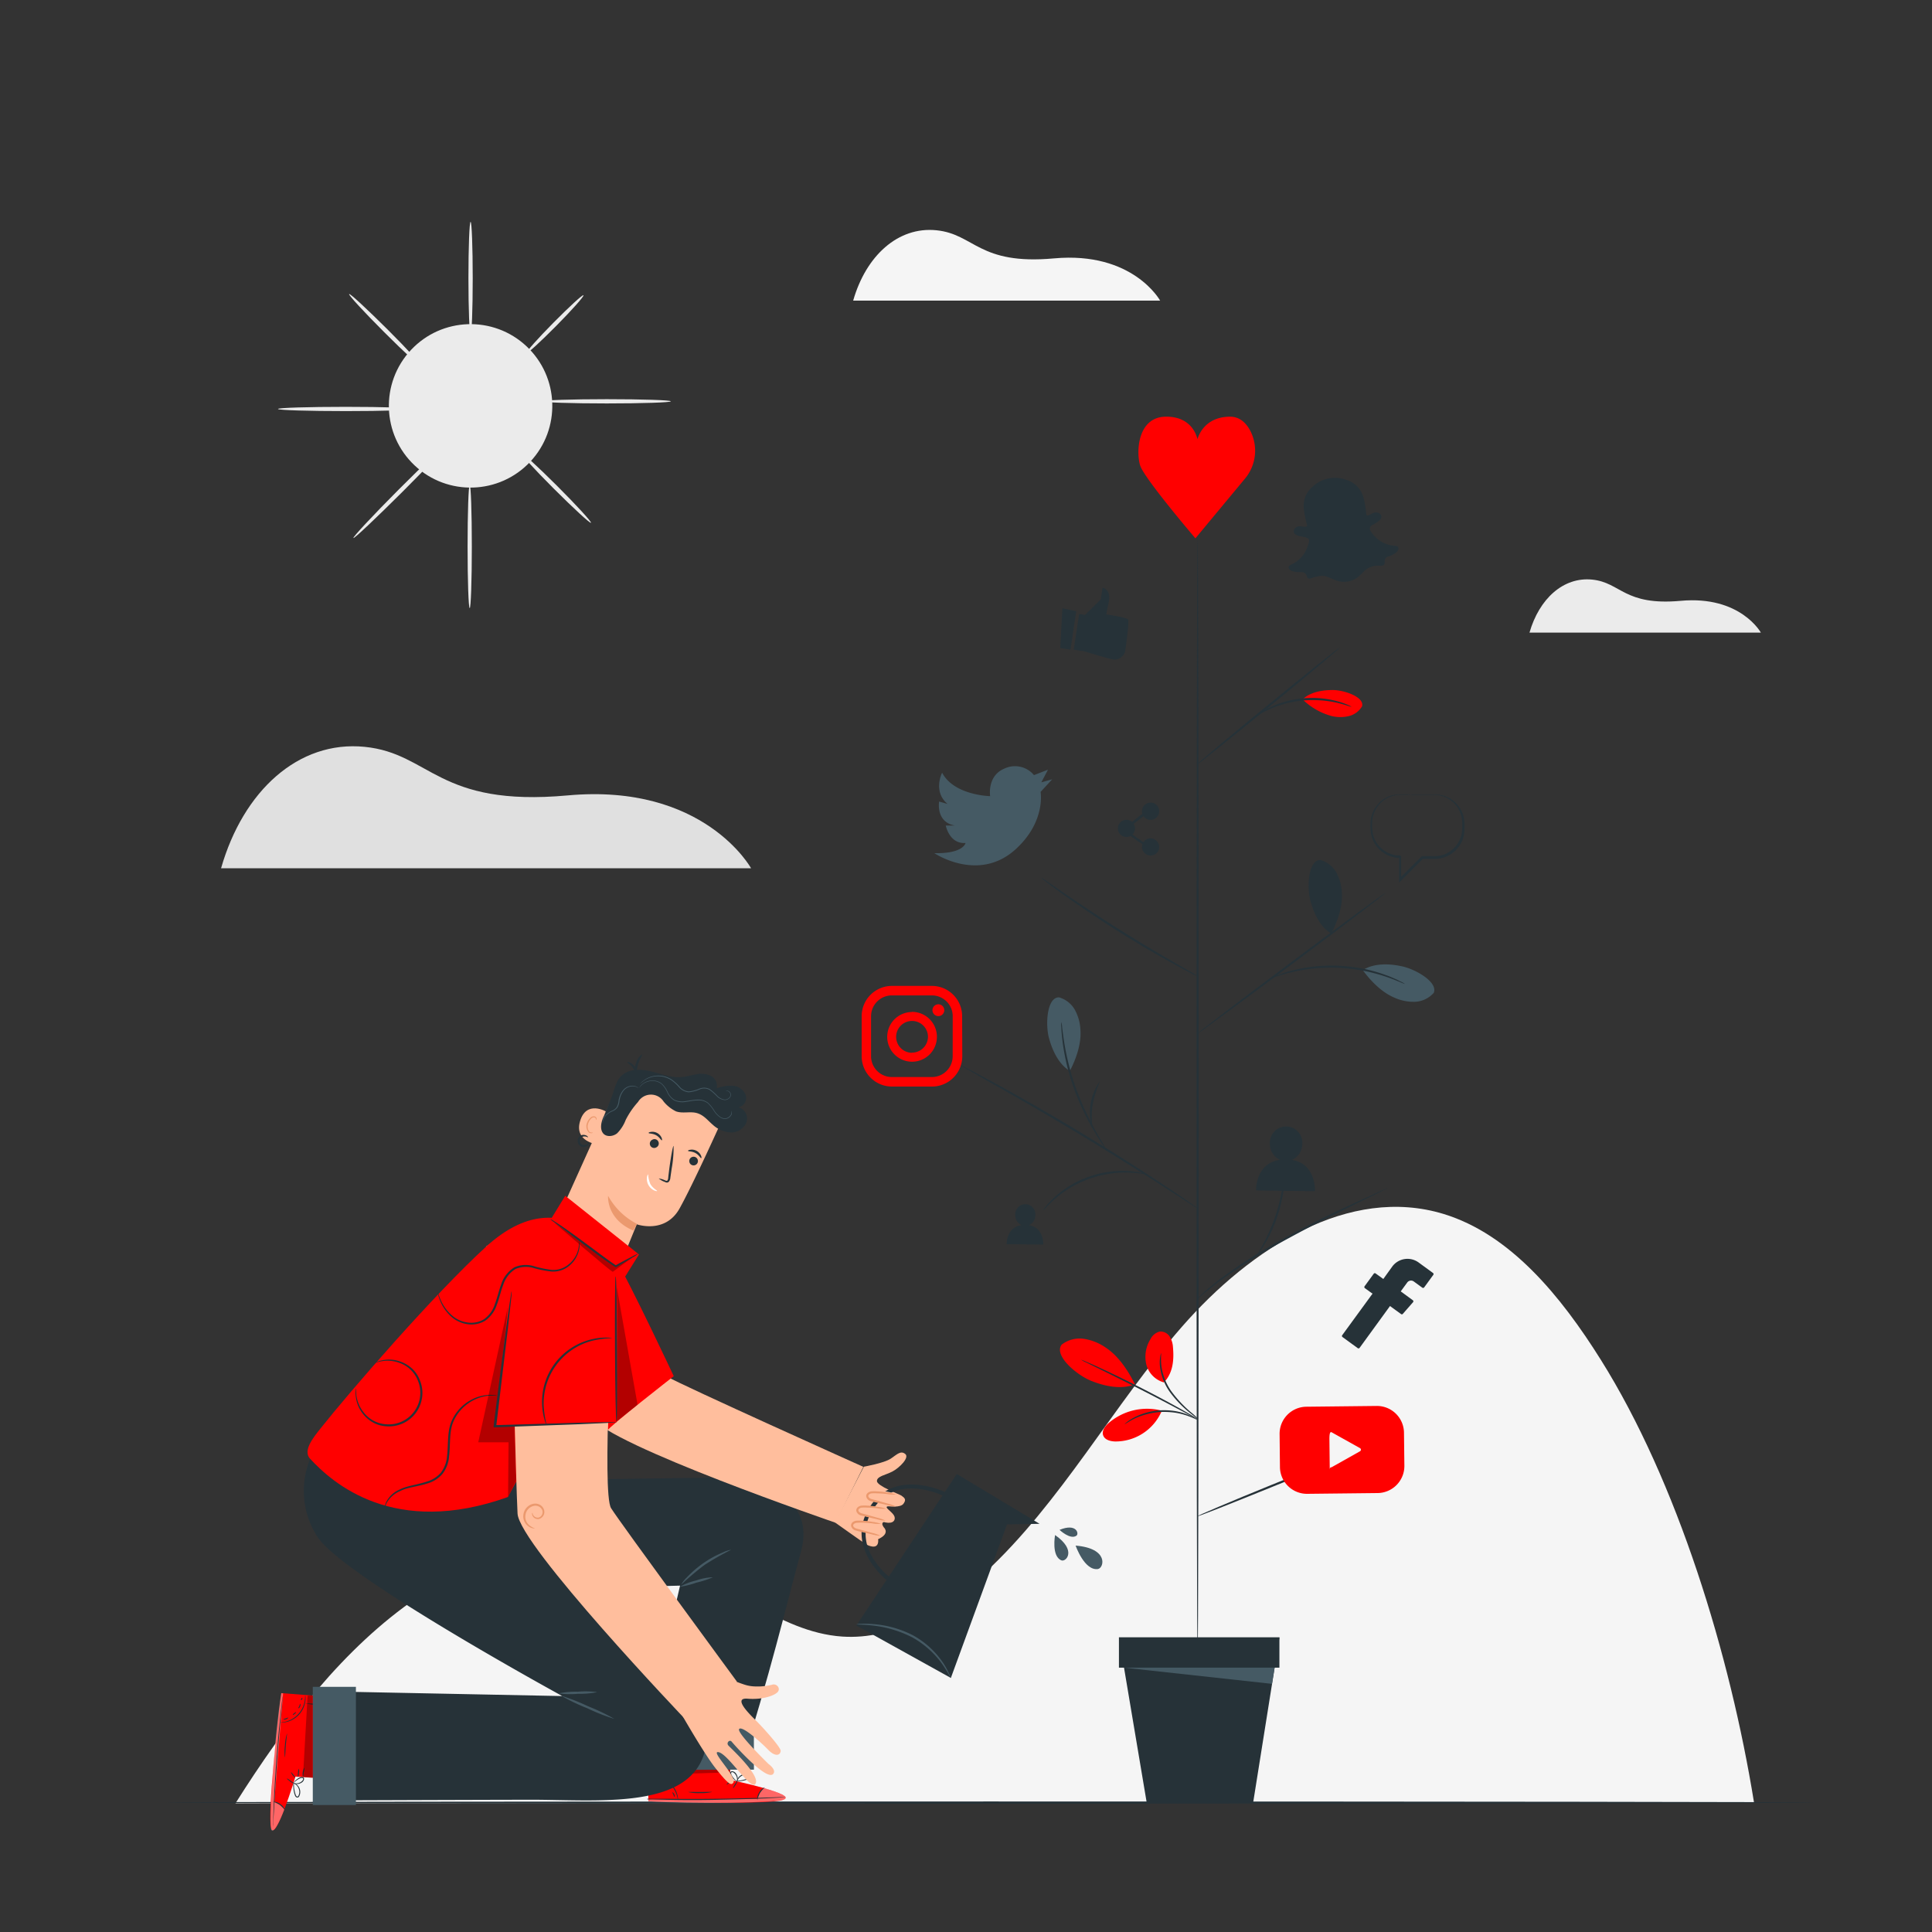 <svg xmlns="http://www.w3.org/2000/svg" width="640.0" height="640.0" viewBox="0 0 500 500"><rect x="0" y="0" width="500" height="500" fill="#333333" stroke="none"/><g id="freepik--background-complete--inject-175"><path d="M60.94,466.69c13-20.61,28-40.27,47.15-53.31s43.11-18.77,64.21-10.47c15.57,6.13,29.19,19.5,45.63,20.63,13.54.93,26.46-6.8,37-16.54,19.61-18.14,33.15-43.29,51-63.69s43.23-36.57,67.66-29.14c17.26,5.26,30.33,21.19,40.7,37.74,19.84,31.64,33.48,76.38,39.65,114.58Z" style="fill:#f5f5f5"></path><path d="M220.8,77.8h79.44s-7-12.79-27.47-10.93c-19.53,1.78-20.52-6.29-30.45-7.28S224.11,66.21,220.8,77.8Z" style="fill:#f5f5f5"></path><path d="M395.83,163.72h59.88s-5.3-9.63-20.71-8.23c-14.72,1.34-15.47-4.74-22.95-5.49S398.33,155,395.83,163.72Z" style="fill:#ebebeb"></path><path d="M57.21,224.71H194.38s-12.13-22.07-47.44-18.86c-33.72,3.07-35.43-10.86-52.58-12.57S62.93,204.71,57.21,224.71Z" style="fill:#e0e0e0"></path><circle cx="121.79" cy="105.05" r="21.15" transform="translate(-38.15 122.02) rotate(-46.84)" style="fill:#ebebeb"></circle><path d="M121.56,157.38c-.31,0-.55-7.13-.55-15.92s.24-15.92.55-15.92.55,7.13.55,15.92S121.86,157.38,121.56,157.38Z" style="fill:#ebebeb"></path><path d="M173.61,103.86c0,.3-7.41.55-16.56.55s-16.57-.25-16.57-.55,7.41-.55,16.57-.55S173.61,103.55,173.61,103.86Z" style="fill:#ebebeb"></path><path d="M121.79,57.41c.3,0,.55,6.53.55,14.59s-.25,14.58-.55,14.58-.56-6.53-.56-14.58S121.48,57.41,121.79,57.41Z" style="fill:#ebebeb"></path><path d="M107.13,105.84c0,.31-7.88.55-17.6.55s-17.59-.24-17.59-.55,7.88-.55,17.59-.55S107.13,105.54,107.13,105.84Z" style="fill:#ebebeb"></path><path d="M109.32,95.08c-.21.22-4.63-3.86-9.87-9.1s-9.32-9.66-9.1-9.88S95,80,100.23,85.2,109.54,94.86,109.32,95.08Z" style="fill:#ebebeb"></path><path d="M151,76.41c.22.22-2.91,3.75-7,7.88s-7.56,7.32-7.77,7.1,2.91-3.74,7-7.87S150.77,76.2,151,76.41Z" style="fill:#ebebeb"></path><path d="M152.94,135.3c-.22.21-4.51-3.74-9.6-8.82s-9-9.38-8.81-9.59,4.51,3.73,9.6,8.81S153.15,135.08,152.94,135.3Z" style="fill:#ebebeb"></path><path d="M115.78,114.85c.22.22-5,5.85-11.77,12.58s-12.33,12-12.55,11.81,5.05-5.85,11.77-12.59S115.57,114.64,115.78,114.85Z" style="fill:#ebebeb"></path></g><g id="freepik--Floor--inject-175"><path d="M470.15,466.49c0,.16-95.65.28-213.61.28s-213.62-.12-213.62-.28,95.62-.27,213.62-.27S470.15,466.34,470.15,466.49Z" style="fill:#263238"></path></g><g id="freepik--Character--inject-175"><path d="M149,327h0a9.74,9.74,0,0,0,13.64-4.87l2.16-5.28s7.35,2.61,11.09-4.13,11-22.93,11-22.93h0a26.76,26.76,0,0,0-25.28-9.8l-1.42.23-15.42,34.2A9.75,9.75,0,0,0,149,327Z" style="fill:#ffbe9d"></path><path d="M178.45,300.86a1.12,1.12,0,1,1,1.42.68A1.11,1.11,0,0,1,178.45,300.86Z" style="fill:#263238"></path><path d="M181.48,299.73c-.17.06-.56-.81-1.49-1.32s-1.87-.39-1.91-.56.2-.24.62-.3a2.55,2.55,0,0,1,1.6.3,2.63,2.63,0,0,1,1.11,1.2C181.58,299.44,181.56,299.71,181.48,299.73Z" style="fill:#263238"></path><path d="M170.34,295.37a1.11,1.11,0,0,1-.4,1.52,1.12,1.12,0,1,1-1.12-1.93A1.1,1.1,0,0,1,170.34,295.37Z" style="fill:#263238"></path><path d="M171.28,295.11c-.17.06-.56-.81-1.49-1.32s-1.87-.39-1.91-.56.2-.24.61-.3a2.6,2.6,0,0,1,2.72,1.5C171.37,294.82,171.36,295.09,171.28,295.11Z" style="fill:#263238"></path><path d="M170.48,305a4.94,4.94,0,0,1,1.68.5c.26.1.49.15.57,0a1.55,1.55,0,0,0,.21-.8c.09-.74.18-1.5.28-2.29.44-3.26.93-5.87,1.1-5.85a30.11,30.11,0,0,1-.5,5.93c-.11.79-.22,1.54-.33,2.29a1.76,1.76,0,0,1-.42,1.08.72.72,0,0,1-.63.17,2.13,2.13,0,0,1-.44-.17A5.18,5.18,0,0,1,170.48,305Z" style="fill:#263238"></path><path d="M164.85,316.75a17.89,17.89,0,0,1-7.48-7.28s-.54,6,6.55,9Z" style="fill:#eb996e"></path><path d="M157.07,287.8c-.11-.12-5.42-3.27-7,2.53-1.37,5,4.3,5.88,4.37,5.72S157.07,287.8,157.07,287.8Z" style="fill:#ffbe9d"></path><path d="M153.42,293.11s-.1,0-.27,0a.94.94,0,0,1-.63-.22,2.24,2.24,0,0,1-.27-2.21,2.89,2.89,0,0,1,.68-1.11,1,1,0,0,1,.86-.4.45.45,0,0,1,.41.41c0,.15,0,.24,0,.26s.13-.05.17-.26a.61.61,0,0,0-.08-.37.7.7,0,0,0-.42-.29,1.24,1.24,0,0,0-1.14.42,3,3,0,0,0-.79,1.23,2.32,2.32,0,0,0,.46,2.52,1,1,0,0,0,.81.15C153.37,293.22,153.43,293.12,153.42,293.11Z" style="fill:#eb996e"></path><path d="M156,293.18c.78,1.15,2.62,1,3.7.13a9.91,9.91,0,0,0,2.23-3.47,21,21,0,0,1,3.2-4.66,3.89,3.89,0,0,1,6.61-.11,9.55,9.55,0,0,0,3.23,2.56c1.73.61,3.69-.07,5.44.45s2.76,1.9,4.05,3a7.53,7.53,0,0,0,4.6,2,4.25,4.25,0,0,0,4.07-2.51,3,3,0,0,0-2.06-4,2.46,2.46,0,0,0,1.91-3.2A3.91,3.91,0,0,0,189.7,281a10.26,10.26,0,0,0-4.23.66,2.87,2.87,0,0,0-1.54-3.24,6,6,0,0,0-3.8-.38c-1.28.22-2.53.61-3.82.71-2.58.2-5.09-.8-7.6-1.42s-5.4-.83-7.47.73c-1.83,1.37-2.16,3.87-3,6s-1.12,2.69-1.94,4.76C156.28,288.79,154.86,291.55,156,293.18Z" style="fill:#263238"></path><path d="M170.07,308.22c0,.07-.35.06-.81-.16a3.31,3.31,0,0,1-1.83-3.36c.07-.51.24-.79.3-.77a7.85,7.85,0,0,0,.57,2.47C169,307.64,170.13,308.08,170.07,308.22Z" style="fill:#fff"></path><path d="M189.23,287.46a1,1,0,0,1,0,1.16,1.93,1.93,0,0,1-1.1.88,2.15,2.15,0,0,1-1.81-.35,5.72,5.72,0,0,1-1.56-1.64,9.28,9.28,0,0,0-1.61-2,3.88,3.88,0,0,0-2.61-.73c-1,0-2,.25-3,.38a5,5,0,0,1-3.05-.36,4.84,4.84,0,0,1-1.85-2.18,6.53,6.53,0,0,0-1.44-2.07,3.72,3.72,0,0,0-2-.78,4.16,4.16,0,0,0-3,.93,5.1,5.1,0,0,0-.78.89,2.75,2.75,0,0,1,.72-.95,4.15,4.15,0,0,1,3-1,3.83,3.83,0,0,1,2.12.79,6.43,6.43,0,0,1,1.51,2.11,4.63,4.63,0,0,0,1.78,2.09,4.86,4.86,0,0,0,2.92.33c1-.13,2-.35,3-.38a4.05,4.05,0,0,1,2.75.8,9.35,9.35,0,0,1,1.63,2,5.72,5.72,0,0,0,1.49,1.62,2.08,2.08,0,0,0,1.7.37,1.93,1.93,0,0,0,1.06-.81A1.23,1.23,0,0,0,189.23,287.46Z" style="fill:#455a64"></path><path d="M187.81,282.37a.6.6,0,0,1,.29-.09,1,1,0,0,1,.77.34,1.07,1.07,0,0,1,.12,1.3,1.65,1.65,0,0,1-1.58.76,3.32,3.32,0,0,1-1.93-1,11.86,11.86,0,0,0-1.83-1.6,2.88,2.88,0,0,0-2.54-.15,9.56,9.56,0,0,1-2.85.75,3.74,3.74,0,0,1-2.59-1.36,10.44,10.44,0,0,0-2-1.8,6.34,6.34,0,0,0-4.35-.92,6.5,6.5,0,0,0-2.82,1.18,9.26,9.26,0,0,0-.87.73,4.06,4.06,0,0,1,.82-.8,6.34,6.34,0,0,1,2.84-1.26,6.49,6.49,0,0,1,4.49.89,11.29,11.29,0,0,1,2.05,1.82,3.51,3.51,0,0,0,2.43,1.3,9.6,9.6,0,0,0,2.78-.73,3.13,3.13,0,0,1,2.71.17,12.68,12.68,0,0,1,1.86,1.65,3.23,3.23,0,0,0,1.81,1,1.52,1.52,0,0,0,1.46-.67,1,1,0,0,0-.08-1.18,1,1,0,0,0-.7-.36A1.76,1.76,0,0,0,187.81,282.37Z" style="fill:#455a64"></path><path d="M164.66,278.42c-.16,0-.15-1-.81-2s-1.56-1.38-1.51-1.53.3-.06.7.12a3.17,3.17,0,0,1,1.79,2.71C164.83,278.17,164.73,278.43,164.66,278.42Z" style="fill:#263238"></path><path d="M166.19,272.87c.13.11-.56,1.07-1,2.43s-.41,2.53-.57,2.54a3.64,3.64,0,0,1,0-2.71A3.72,3.72,0,0,1,166.19,272.87Z" style="fill:#263238"></path><path d="M152.41,295.7c.06,0,0,.53-.6.93a1.66,1.66,0,0,1-1.27.15,1.57,1.57,0,0,1-1-1.21,1.5,1.5,0,0,1,1.71-1.85c.75.11,1,.6.91.62s-.35-.25-.93-.23a1.32,1.32,0,0,0-.87.33,1.17,1.17,0,0,0-.28,1,1.12,1.12,0,0,0,.66.83,1.32,1.32,0,0,0,.92,0C152.17,296.06,152.33,295.67,152.41,295.7Z" style="fill:#263238"></path><path d="M156,290.88a2.67,2.67,0,0,1,.61-2.13,5,5,0,0,1,2-1.4,2.67,2.67,0,0,0,1-.87,4,4,0,0,0,.45-1.41,5.71,5.71,0,0,1,1.08-2.79,3.2,3.2,0,0,1,2.07-1.26,2.58,2.58,0,0,1,1.63.26,1.52,1.52,0,0,1,.47.37s-.17-.13-.51-.3a2.63,2.63,0,0,0-1.56-.17,3,3,0,0,0-1.94,1.23,5.64,5.64,0,0,0-1,2.69,4.34,4.34,0,0,1-.49,1.5,2.89,2.89,0,0,1-1.14.93,5,5,0,0,0-1.95,1.32,3.65,3.65,0,0,0-.68,1.44A4,4,0,0,0,156,290.88Z" style="fill:#455a64"></path><path d="M76.47,459.78l11.26.75,1.53-21.08L72.8,438.18l-.18,1.3c-.74,5.8-3.38,29.51-2.49,33.49C71.13,477.4,76.47,459.78,76.47,459.78Z" style="fill:#FF0000"></path><g style="opacity:0.4"><path d="M73.55,468.37s-2.27,6.15-3.25,5.29.79-24.93,2.5-35.48l.47.07L71,466.31S73.59,467.14,73.55,468.37Z" style="fill:#fff"></path></g><path d="M73.31,437.92a1.31,1.31,0,0,0-.07.36c0,.31-.09.65-.14,1-.12,1-.27,2.31-.44,3.82-.36,3.22-.79,7.69-1.15,12.63s-.6,9.42-.73,12.67q-.07,2.26-.12,3.84c0,.39,0,.73,0,1a1.53,1.53,0,0,0,0,.37s0-.13,0-.36,0-.66.06-1.05c0-1,.12-2.32.2-3.84.17-3.24.44-7.71.8-12.65s.77-9.4,1.08-12.64c.14-1.5.26-2.78.36-3.82,0-.39.06-.73.09-1S73.31,437.92,73.31,437.92Z" style="fill:#263238"></path><path d="M70.64,466.28a7.82,7.82,0,0,1,1.78.85,9,9,0,0,1,1.37,1.41,2.84,2.84,0,0,0-1.22-1.62A2.81,2.81,0,0,0,70.64,466.28Z" style="fill:#263238"></path><path d="M74.26,460.29c-.05.06.29.38.76.72s.87.58.91.52-.3-.38-.76-.72S74.3,460.23,74.26,460.29Z" style="fill:#263238"></path><path d="M75.28,458.65s.14.39.44.78.59.66.65.62-.14-.39-.44-.78S75.34,458.6,75.28,458.65Z" style="fill:#263238"></path><path d="M77.35,457.72a2.43,2.43,0,0,0-.22,1.08,2.53,2.53,0,0,0,0,1.12,2.74,2.74,0,0,0,.22-1.09A2.45,2.45,0,0,0,77.35,457.72Z" style="fill:#263238"></path><path d="M78.78,457.45a3.17,3.17,0,0,0-.37,2.48,8,8,0,0,0,.18-1.24A6.35,6.35,0,0,0,78.78,457.45Z" style="fill:#263238"></path><path d="M76,461.14a3.81,3.81,0,0,0-.09,1.35,8,8,0,0,0,.21,1.47,4.68,4.68,0,0,0,.28.85.77.77,0,0,0,.4.37.56.56,0,0,0,.56-.17,2.48,2.48,0,0,0-.51-3.12,2.33,2.33,0,0,0-.87-.51c-.22-.07-.36-.08-.36-.06a3.6,3.6,0,0,1,1.11.7,2.45,2.45,0,0,1,.67,1.21,2.16,2.16,0,0,1-.23,1.61c-.18.2-.42.1-.55-.15a4.33,4.33,0,0,1-.27-.79,8.82,8.82,0,0,1-.26-1.42C76.05,461.66,76.08,461.14,76,461.14Z" style="fill:#263238"></path><path d="M76,461.48a1.28,1.28,0,0,0,.93.23,2.22,2.22,0,0,0,1-.3,1.35,1.35,0,0,0,.78-1.07.55.55,0,0,0-.6-.47,1.46,1.46,0,0,0-.62.19,4,4,0,0,0-.87.58,2.08,2.08,0,0,0-.6.73s.26-.25.72-.59a5,5,0,0,1,.85-.51c.3-.16.83-.25.86.09s-.35.66-.64.85a2.22,2.22,0,0,1-.91.32A4.41,4.41,0,0,1,76,461.48Z" style="fill:#263238"></path><path d="M79,438.77c-.05,0,0,.61-.17,1.56a6.71,6.71,0,0,1-1.65,3.29,6.78,6.78,0,0,1-3.15,1.91c-.93.25-1.54.24-1.54.29a1.62,1.62,0,0,0,.43,0,5.38,5.38,0,0,0,1.15-.15,6.41,6.41,0,0,0,4.94-5.34,5.62,5.62,0,0,0,.06-1.16A1.1,1.1,0,0,0,79,438.77Z" style="fill:#263238"></path><path d="M87.65,441.6a37.82,37.82,0,0,0-4.31-.5,37.85,37.85,0,0,0-4.34-.24,38.21,38.21,0,0,0,4.32.5A37.82,37.82,0,0,0,87.65,441.6Z" style="fill:#263238"></path><path d="M74.27,448.64a12.48,12.48,0,0,0-.53,3.06,12.08,12.08,0,0,0,0,3.1c.08,0,.09-1.39.23-3.08S74.34,448.66,74.27,448.64Z" style="fill:#263238"></path><path d="M74.58,444.51c0-.05-.3.09-.63.21s-.61.17-.61.25.33.13.7,0S74.63,444.56,74.58,444.51Z" style="fill:#263238"></path><path d="M76.63,443.1c0-.06-.27.06-.51.26s-.39.41-.35.47.28-.07.52-.27S76.68,443.15,76.63,443.1Z" style="fill:#263238"></path><path d="M77.68,440.93c-.07,0-.09.29-.22.59s-.32.52-.27.58.35-.1.5-.48S77.75,440.92,77.68,440.93Z" style="fill:#263238"></path><path d="M78.21,439.38c-.06,0-.18.08-.26.25s-.09.33,0,.36.18-.08.26-.25S78.28,439.41,78.21,439.38Z" style="fill:#263238"></path><polygon points="79.61 438.84 78.41 459.93 80.95 460.08 80.95 438.77 79.61 438.84" style="opacity:0.3"></polygon><path d="M189,460.63l-.23-11.28-21.14.31.17,16.5,1.31.07c5.84.24,29.7.8,33.58-.43C207,464.41,189,460.63,189,460.63Z" style="fill:#FF0000"></path><g style="opacity:0.4"><path d="M197.83,462.79s6.32,1.73,5.55,2.77-24.9,1.39-35.56.6l0-.47,28.15-.15S196.6,462.86,197.83,462.79Z" style="fill:#fff"></path></g><path d="M167.52,465.68l.36,0,1.05,0,3.84.11c3.25.07,7.73.11,12.69,0s9.43-.22,12.68-.38l3.84-.21,1-.07a1.45,1.45,0,0,0,.36-.05H203l-1.05,0-3.84.13c-3.24.11-7.73.24-12.68.31s-9.43.05-12.68,0l-3.84,0h-1.41Z" style="fill:#263238"></path><path d="M196,465.87a8.42,8.42,0,0,1,.69-1.84,8,8,0,0,1,1.29-1.49,2.75,2.75,0,0,0-1.51,1.35A2.83,2.83,0,0,0,196,465.87Z" style="fill:#263238"></path><path d="M189.72,462.79c.06,0,.35-.33.65-.82s.5-.92.44-1-.35.33-.65.82S189.66,462.75,189.72,462.79Z" style="fill:#263238"></path><path d="M188,461.91s.38-.17.74-.51.61-.64.57-.69-.38.17-.74.5S188,461.86,188,461.91Z" style="fill:#263238"></path><path d="M186.89,459.93a2.46,2.46,0,0,0,1.1.13,2.64,2.64,0,0,0,1.1-.13c0-.08-.49-.13-1.1-.13A2.43,2.43,0,0,0,186.89,459.93Z" style="fill:#263238"></path><path d="M186.49,458.53a2.18,2.18,0,0,0,1.24.34,2.07,2.07,0,0,0,1.27-.19,7.66,7.66,0,0,0-1.25-.07A7.75,7.75,0,0,0,186.49,458.53Z" style="fill:#263238"></path><path d="M190.41,460.94a4,4,0,0,0,1.36,0,8,8,0,0,0,1.44-.34,4,4,0,0,0,.82-.35.7.7,0,0,0,.33-.43.53.53,0,0,0-.21-.54,2.5,2.5,0,0,0-3.07.77,2.44,2.44,0,0,0-.43.92c-.05.23-.05.36,0,.36a3.83,3.83,0,0,1,.6-1.16,2.44,2.44,0,0,1,1.15-.77,2.12,2.12,0,0,1,1.62.08c.22.16.14.42-.1.56a4,4,0,0,1-.76.34,10.23,10.23,0,0,1-1.39.38C190.93,460.89,190.41,460.9,190.41,460.94Z" style="fill:#263238"></path><path d="M190.76,461a1.31,1.31,0,0,0,.15-.94,2.3,2.3,0,0,0-.39-1,1.36,1.36,0,0,0-1.14-.68.55.55,0,0,0-.41.63,1.53,1.53,0,0,0,.24.61,4.41,4.41,0,0,0,.65.81c.44.41.77.57.79.54s-.28-.24-.66-.66a5.67,5.67,0,0,1-.58-.81c-.19-.29-.32-.8,0-.87s.69.3.9.57a2.22,2.22,0,0,1,.4.88A4.26,4.26,0,0,1,190.76,461Z" style="fill:#263238"></path><path d="M167.87,459.89c0,.05.6-.06,1.56,0a6.85,6.85,0,0,1,3.43,1.35,7,7,0,0,1,2.17,3c.33.9.37,1.51.42,1.51a1.11,1.11,0,0,0,0-.43,5.17,5.17,0,0,0-.24-1.14,6.55,6.55,0,0,0-2.19-3.12,6.47,6.47,0,0,0-3.56-1.33,5.76,5.76,0,0,0-1.17,0A1.82,1.82,0,0,0,167.87,459.89Z" style="fill:#263238"></path><path d="M169.94,451.07a35.62,35.62,0,0,0-.12,4.34,37,37,0,0,0,.13,4.35,38.48,38.48,0,0,0,.12-4.35A36.75,36.75,0,0,0,169.94,451.07Z" style="fill:#263238"></path><path d="M178.11,463.79a12,12,0,0,0,3.09.26,11.55,11.55,0,0,0,3.09-.29c0-.07-1.39,0-3.09,0S178.12,463.72,178.11,463.79Z" style="fill:#263238"></path><path d="M174,463.84c-.05.05.12.29.26.61s.23.59.3.59.11-.34-.06-.7S174,463.79,174,463.84Z" style="fill:#263238"></path><path d="M172.38,461.92c0,.05.09.27.32.49s.44.35.49.3-.09-.27-.31-.49S172.43,461.87,172.38,461.92Z" style="fill:#263238"></path><path d="M170.14,461.06c0,.08.3.07.61.17s.53.27.59.22-.13-.34-.51-.46S170.12,461,170.14,461.06Z" style="fill:#263238"></path><path d="M168.54,460.67c0,.06.1.17.28.24s.34.06.36,0-.1-.17-.27-.23S168.57,460.6,168.54,460.67Z" style="fill:#263238"></path><polygon points="167.89 459.33 189 458.68 188.93 456.14 167.7 457.99 167.89 459.33" style="opacity:0.3"></polygon><path d="M122.78,383.26l66.78-.92s22.5,1.93,17.71,19.33c-3.69,13.44-8.17,32.47-15.7,55.78l-26.57.26,11-47.35c-1.59,0-19.87.61-19.87.61Z" style="fill:#263238"></path><path d="M189.22,401.08a71.37,71.37,0,0,0-6.88,3.92,71,71,0,0,0-6.05,5.11,7.27,7.27,0,0,1,1.44-1.85,27.7,27.7,0,0,1,4.29-3.72,26.68,26.68,0,0,1,5-2.74A7.47,7.47,0,0,1,189.22,401.08Z" style="fill:#455a64"></path><path d="M184.51,408.19a23.8,23.8,0,0,1-4.24,1.38,22.81,22.81,0,0,1-4.33,1.09,15.33,15.33,0,0,1,4.17-1.62A14.75,14.75,0,0,1,184.51,408.19Z" style="fill:#455a64"></path><rect x="164.52" y="446.85" width="30.59" height="11.16" transform="translate(-0.95 0.38) rotate(-0.12)" style="fill:#455a64"></rect><path d="M145.52,438.94l0,0s-56.89-31.07-63.34-41.18a21.78,21.78,0,0,1-1.9-20.22L128.14,384l35.65,32.1-1.6,2c7.42,5.88,20.8,18.17,20.8,30.28,0,20.73-26.81,17.34-46.05,17.39-26.31.06-55.82.18-55.82.18L81,437.65Z" style="fill:#263238"></path><path d="M159,444.85a50.9,50.9,0,0,1-7-2.75,51.55,51.55,0,0,1-6.79-3.26,52.9,52.9,0,0,1,7,2.75A51.78,51.78,0,0,1,159,444.85Z" style="fill:#455a64"></path><path d="M154.56,437.92a22.94,22.94,0,0,1-5,.44,23,23,0,0,1-5-.11,22.08,22.08,0,0,1,5-.44A23.13,23.13,0,0,1,154.56,437.92Z" style="fill:#455a64"></path><rect x="80.95" y="436.55" width="11.16" height="30.59" style="fill:#455a64"></rect><path d="M131.25,318.86c10.34-7.16,21.25-2.29,26.11,9.3,5.23,12.48,13,26.79,15.07,28,4,2.35,51,23.46,51,23.46l-7.17,14.47s-59-20.23-63.13-27.29-27.36-44.17-27.36-44.17Z" style="fill:#ffbe9d"></path><path d="M227.29,398.73c0-.64-.28-.16.77-.82,2.13-1.32.68-2.62.68-2.62s-.48-.57-.39-1c.15-.6.75-.29.75-.29,2.12.43,2.67-.62,2.4-1.49s-1.75-1.83-2-2.31.71-.35.71-.35,2.86.37,3.61-.69.39-1.44-.54-2.1c-.52-.36-6.33-2.49-6.33-3.76s2.16-1.51,4-2.47,4.49-3.62,3.33-4.54-2,0-3.71,1.18-7,2.11-7,2.11L216.09,394s7.11,5.07,8.1,5.69C224.19,399.7,227.28,401.47,227.29,398.73Z" style="fill:#ffbe9d"></path><path d="M273.05,397.27s-1,5.51,1.65,6.55C275.89,404.29,278.76,401.22,273.05,397.27Z" style="fill:#455a64"></path><path d="M274.21,395.93s2.78,2.65,4.38,1.5C279.3,396.92,278.61,394.12,274.21,395.93Z" style="fill:#455a64"></path><path d="M278.37,400s2.27,6.58,5.79,6.06C285.74,405.78,287,400.7,278.37,400Z" style="fill:#455a64"></path><path d="M229.41,408.87c-.11-.09-11.29-8.93-3.93-19.43,6.74-9.6,19.5-3.11,19.63-3.05l-.49.94a22.17,22.17,0,0,0-6.86-2c-5-.56-8.82,1-11.41,4.72a11.22,11.22,0,0,0-.74,12.62,18.81,18.81,0,0,0,4.45,5.36Z" style="fill:#263238"></path><polygon points="247.61 381.47 221.63 420.68 246.08 434.25 260.62 394.51 269.04 394.36 247.61 381.47" style="fill:#263238"></polygon><path d="M246.08,434.25c-.1.05-.75-1.51-2.3-3.69A23.75,23.75,0,0,0,236,423.7a29.56,29.56,0,0,0-10-3c-2.67-.32-4.34-.23-4.35-.32a4.09,4.09,0,0,1,1.18-.14,23.26,23.26,0,0,1,3.21.08,26.88,26.88,0,0,1,10.19,2.87,22.53,22.53,0,0,1,7.82,7.11,18.81,18.81,0,0,1,1.56,2.82A4.75,4.75,0,0,1,246.08,434.25Z" style="fill:#455a64"></path><path d="M157.29,370.15c0-.69,17.08-14,17.08-14s-10.32-22-14.84-30Z" style="fill:#FF0000"></path><path d="M159.53,326.16s-13.25-22.23-33.73-3.52c-13.37,12.21-35.18,37.37-43,47.23-1.74,2.21-4.48,5.57-2.56,7.64,5.84,6.32,21.76,20.46,51.23,9.91l30.31-57Z" style="fill:#FF0000"></path><polygon points="142.54 315.58 146.28 309.47 165.36 324.65 161.79 330.38 142.54 315.58" style="fill:#FF0000"></polygon><path d="M149.88,321.17a4.78,4.78,0,0,1,0,2.13,7.31,7.31,0,0,1-3.23,4.77,6.44,6.44,0,0,1-3.93,1,28.57,28.57,0,0,1-4.54-.88,6.91,6.91,0,0,0-4.78.23,7.43,7.43,0,0,0-3.15,4.06c-.68,1.7-1,3.51-1.67,5.18a8.08,8.08,0,0,1-3.05,4.16,6.9,6.9,0,0,1-4.58.87,8,8,0,0,1-3.75-1.59,11.08,11.08,0,0,1-3.39-4.72,12.66,12.66,0,0,1-.48-1.51,1.85,1.85,0,0,1-.09-.54s.23.72.77,2a11.26,11.26,0,0,0,3.43,4.49,7.68,7.68,0,0,0,3.57,1.44,6.38,6.38,0,0,0,4.25-.84,7.59,7.59,0,0,0,2.81-3.92c.63-1.62,1-3.42,1.66-5.19a8,8,0,0,1,3.42-4.34,7.34,7.34,0,0,1,5.14-.25,27.92,27.92,0,0,0,4.46.92,6.09,6.09,0,0,0,3.69-.9,7.24,7.24,0,0,0,3.23-4.48A11.1,11.1,0,0,0,149.88,321.17Z" style="fill:#263238"></path><path d="M99.63,390.85a1.5,1.5,0,0,1-.06-.48,3.54,3.54,0,0,1,.25-1.37,6.9,6.9,0,0,1,3.59-3.5c1.93-1,4.54-1.22,7.15-2.1a7.59,7.59,0,0,0,3.53-2.27,8,8,0,0,0,1.6-4.21c.38-3.15,0-6.37,1.16-9.08a11.28,11.28,0,0,1,5-5.51,10.76,10.76,0,0,1,4.87-1.34,7.79,7.79,0,0,1,1.37.09,1.69,1.69,0,0,1,.47.1c0,.07-.66-.06-1.83,0a11.23,11.23,0,0,0-9.43,6.82c-1.07,2.56-.7,5.71-1.09,9a8.38,8.38,0,0,1-1.73,4.48,8,8,0,0,1-3.78,2.41c-2.71.88-5.27,1-7.14,2a7,7,0,0,0-3.57,3.23A5.54,5.54,0,0,0,99.63,390.85Z" style="fill:#263238"></path><path d="M97.16,352.68a1.6,1.6,0,0,1,.4-.22,6.35,6.35,0,0,1,1.25-.4,8.67,8.67,0,0,1,4.76.3,8.78,8.78,0,0,1,2.9,1.67,8,8,0,0,1,2.19,3.17,8.64,8.64,0,0,1-8.89,11.9,8,8,0,0,1-3.65-1.21,8.82,8.82,0,0,1-2.43-2.3,8.72,8.72,0,0,1-1.64-4.49,5.59,5.59,0,0,1,0-1.3,1.38,1.38,0,0,1,.09-.45c.06,0,0,.63.09,1.73A8.81,8.81,0,0,0,94,365.36a7.93,7.93,0,0,0,5.8,3.23,8.18,8.18,0,0,0,8.38-11.21,7.91,7.91,0,0,0-4.75-4.65,8.86,8.86,0,0,0-4.59-.46C97.75,352.46,97.18,352.73,97.16,352.68Z" style="fill:#263238"></path><g style="opacity:0.3"><polygon points="159.49 367.94 159.5 332.46 165 363.56 159.49 367.94"></polygon></g><g style="opacity:0.3"><polygon points="131.61 337.39 123.77 373.26 131.61 373.26 131.49 387.42 133.62 383.11 133.21 369.15 128.03 369.15 131.61 337.39"></polygon></g><g style="opacity:0.3"><path d="M143.36,316.36s15,13,15.24,12.78,6-4.39,6-4.39l-5.29,3Z"></path></g><path d="M142.39,315.51a3.63,3.63,0,0,1,1,.52c.59.37,1.44.92,2.47,1.63,2.06,1.42,4.84,3.47,7.9,5.74,2.08,1.54,4,3,5.72,4.12h-.25c1.78-1,3.27-1.76,4.32-2.3a10,10,0,0,1,1.69-.78,9.1,9.1,0,0,1-1.56,1c-1,.61-2.46,1.46-4.22,2.47l-.12.07-.13-.09c-1.71-1.12-3.7-2.52-5.78-4.06l-7.8-5.87-2.37-1.77A4.92,4.92,0,0,1,142.39,315.51Z" style="fill:#263238"></path><path d="M232.35,386.93a12.43,12.43,0,0,0-5-1.13,3.12,3.12,0,0,0-1.25.19,1.21,1.21,0,0,0-.78.94,1.25,1.25,0,0,0,.63,1.15,3.69,3.69,0,0,0,1.31.44l4.12.87" style="fill:#ffbe9d"></path><path d="M228.45,394.81a12.42,12.42,0,0,0-5-1.12,3,3,0,0,0-1.25.18,1.24,1.24,0,0,0-.78.94A1.27,1.27,0,0,0,222,396a3.69,3.69,0,0,0,1.31.44l4.12.86" style="fill:#ffbe9d"></path><path d="M229.73,390.89a12.57,12.57,0,0,0-5-1.12,3.32,3.32,0,0,0-1.26.18,1.26,1.26,0,0,0-.78.95,1.3,1.3,0,0,0,.63,1.15,3.76,3.76,0,0,0,1.31.44l4.13.86" style="fill:#ffbe9d"></path><path d="M231.78,389.86a9.64,9.64,0,0,1-2.32-.39l-2.5-.58c-.47-.12-1-.23-1.48-.37a1.59,1.59,0,0,1-1.31-1.28,1.08,1.08,0,0,1,.47-.93,1.86,1.86,0,0,1,.85-.34,9.25,9.25,0,0,1,1.57,0,20.48,20.48,0,0,1,2.56.29,12.39,12.39,0,0,1,2.31.5,8.55,8.55,0,0,1-2.36-.11,25,25,0,0,0-2.53-.17,10.18,10.18,0,0,0-1.46,0c-.45.06-.89.36-.86.71s.45.67.92.79l1.45.39,2.45.7A9.91,9.91,0,0,1,231.78,389.86Z" style="fill:#eb996e"></path><path d="M229.22,393.55a9.61,9.61,0,0,1-2.33-.39l-2.5-.58c-.47-.12-1-.23-1.47-.37a1.58,1.58,0,0,1-1.32-1.27,1.15,1.15,0,0,1,.47-.94,1.85,1.85,0,0,1,.86-.34,9.13,9.13,0,0,1,1.56,0,20.48,20.48,0,0,1,2.56.29,11.59,11.59,0,0,1,2.31.51,8.85,8.85,0,0,1-2.36-.12c-.72-.07-1.58-.16-2.53-.17a11.65,11.65,0,0,0-1.45,0c-.46.06-.89.36-.87.71s.45.67.92.79l1.45.4,2.46.69A11.15,11.15,0,0,1,229.22,393.55Z" style="fill:#eb996e"></path><path d="M227.86,397.46a10.06,10.06,0,0,1-2.32-.4l-2.5-.58c-.47-.11-1-.22-1.48-.37a1.59,1.59,0,0,1-1.31-1.27,1.12,1.12,0,0,1,.47-.94,1.85,1.85,0,0,1,.86-.34,10.21,10.21,0,0,1,1.56,0,18.75,18.75,0,0,1,2.56.29,12.13,12.13,0,0,1,2.31.5,8.36,8.36,0,0,1-2.36-.12c-.72-.07-1.58-.15-2.53-.17a11.87,11.87,0,0,0-1.46.05c-.45.06-.89.35-.86.71s.45.66.92.79l1.45.39,2.46.69A9.6,9.6,0,0,1,227.86,397.46Z" style="fill:#eb996e"></path><path d="M182.91,431.77l3.61,1.51a33.63,33.63,0,0,0,6,2.65,9.57,9.57,0,0,0,3.22.52,14.56,14.56,0,0,0,4-.43c1.18-.43,2.26.8,1.63,1.74s-3.85,2.2-7.87,1.86.55,4.07,2.19,5.7,6.46,6.93,6.35,7.83c-.15,1.32-1.59,1.4-3.19-.27s-6.73-6.34-7.55-5.43,7.63,9.1,7.63,9.1,2.09,1.46,1.17,2.54c-1.65,1.94-10-7.44-10.75-8.36-.54-.63-1.46.32-.85,1s8.61,8,6.95,10c-1.27,1.53-6.93-7.66-9.43-8.26s5,6.53,3.72,7.95c-.47.52-.9.85-4.61-3.87s-12-19.59-12-19.59l9.93-6.13" style="fill:#ffbe9d"></path><path d="M158.77,336s-3.09,50.39-.62,54.32,32.57,44.89,32.57,44.89L177.4,445s-43.05-45.13-43.46-53.3S132.32,336,132.32,336Z" style="fill:#ffbe9d"></path><path d="M138.45,395.54s-.25.06-.69-.05a3.09,3.09,0,0,1-1.58-1,3.16,3.16,0,0,1-.69-2.71,3.24,3.24,0,0,1,2.29-2.54,2.54,2.54,0,0,1,1.86.15,2.27,2.27,0,0,1,1.15,1.33,1.88,1.88,0,0,1-1.34,2.4,1.54,1.54,0,0,1-1.66-.89c-.18-.44-.07-.71,0-.7s0,.26.23.6a1.33,1.33,0,0,0,1.39.61,1.47,1.47,0,0,0,.94-1.86,1.81,1.81,0,0,0-.91-1,2.06,2.06,0,0,0-1.47-.11,2.77,2.77,0,0,0-1.94,2.11,2.84,2.84,0,0,0,.49,2.37A4.18,4.18,0,0,0,138.45,395.54Z" style="fill:#eb996e"></path><path d="M131.76,334.09,128.86,369l30.67-.91s.74-28.35-.19-37.75Z" style="fill:#FF0000"></path><path d="M159.53,368.07a2.38,2.38,0,0,1-.63.08l-1.81.11-6.7.31-22.32.82h-.32l0-.32c.07-.58.14-1.2.22-1.83,1.15-9.1,2.19-17.34,3-23.39.4-2.94.73-5.34,1-7.08.12-.79.22-1.42.29-1.92a2.93,2.93,0,0,1,.14-.67,2.93,2.93,0,0,1,0,.68c0,.5-.11,1.14-.18,1.94-.2,1.74-.46,4.15-.79,7.1-.72,6-1.7,14.3-2.79,23.41-.08.62-.15,1.25-.23,1.83l-.28-.31,22.33-.65,6.7-.14h1.82A2.58,2.58,0,0,1,159.53,368.07Z" style="fill:#263238"></path><path d="M159.53,368.07c-.15,0-.32-8.45-.37-18.87s0-18.88.18-18.88.32,8.45.37,18.88S159.69,368.07,159.53,368.07Z" style="fill:#263238"></path><path d="M141.49,368.87a5.26,5.26,0,0,1-.5-1.23,15.76,15.76,0,0,1-.66-3.54,16.63,16.63,0,0,1,13.2-17.58,15.52,15.52,0,0,1,3.6-.35,5,5,0,0,1,1.31.14,27,27,0,0,0-4.82.59,16.74,16.74,0,0,0-12.9,17.18A27.63,27.63,0,0,0,141.49,368.87Z" style="fill:#263238"></path></g><g id="freepik--Plant--inject-175"><path d="M371,257a6.81,6.81,0,0,1-4.82,2.26,12,12,0,0,1-5.32-1.07c-3.25-1.37-6.09-4.27-8.18-7.12,3.3-2.11,7.81-1.5,10.08-1,3.58.72,9.62,4.19,8.24,7" style="fill:#455a64"></path><path d="M352.5,182.79a5.46,5.46,0,0,1-3.45,2.54,9.58,9.58,0,0,1-4.36,0,17.15,17.15,0,0,1-7.58-4.33c2.27-2.19,5.93-2.42,7.79-2.42,2.94,0,8.25,1.79,7.6,4.21" style="fill:#FF0000"></path><path d="M274.05,258.11a6.84,6.84,0,0,1,4.17,3.32,11.9,11.9,0,0,1,1.4,5.24c.23,3.52-1.12,7.36-2.74,10.49-3.36-2-4.81-6.33-5.42-8.56-.94-3.53-.52-10.49,2.59-10.49" style="fill:#455a64"></path><path d="M341.71,222.56a6.8,6.8,0,0,1,4.16,3.31,12,12,0,0,1,1.41,5.24c.22,3.52-1.13,7.36-2.75,10.49-3.36-2-4.81-6.33-5.41-8.56-.95-3.53-.53-10.48,2.59-10.48" style="fill:#263238"></path><path d="M365,205.66a3,3,0,0,1,.68-.06l2,0,3.12,0a9.72,9.72,0,0,1,2,.13,7.64,7.64,0,0,1,5.58,4.47,7.55,7.55,0,0,1,.63,2.82,15.08,15.08,0,0,1-.13,3,7.7,7.7,0,0,1-7.19,6.25c-1.19,0-2.36,0-3.57,0l.2-.08-2.54,2.53-3.22,3.23-.47.47v-6.63c.53.53.14.15.25.27h0c-.28,0-.57,0-.85-.06a7.8,7.8,0,0,1-5.43-3.25,7.53,7.53,0,0,1-1.19-2.75,12.1,12.1,0,0,1-.18-2.78,7.65,7.65,0,0,1,4.82-7.13,7.9,7.9,0,0,1,3-.51l1.9,0a2.89,2.89,0,0,1,.66.06,5,5,0,0,1-.66.05l-1.9,0a7.64,7.64,0,0,0-2.9.58,7.38,7.38,0,0,0-4.5,6.86,11.49,11.49,0,0,0,.2,2.68,7.12,7.12,0,0,0,1.14,2.57,7.32,7.32,0,0,0,5.09,3c.26,0,.53,0,.8,0h0c.12.12-.25-.27.28.26v2.49c0,1.14,0,2.3,0,3.48l-.47-.2,3.22-3.23,2.54-2.53.08-.08H368c1.2,0,2.41,0,3.55,0a7,7,0,0,0,3.16-.89,7.31,7.31,0,0,0,3.57-4.9,14.59,14.59,0,0,0,.14-2.95,7.35,7.35,0,0,0-.56-2.66,7.45,7.45,0,0,0-3.24-3.58,7.69,7.69,0,0,0-2-.73,9.89,9.89,0,0,0-1.91-.17l-3.12,0-2,0A5.09,5.09,0,0,1,365,205.66Z" style="fill:#263238"></path><path d="M309.9,113.69s-1-6-8.29-5.85-7.6,9.28-6.54,12.63,14.3,18.85,14.3,18.85l12.77-15.38a11.26,11.26,0,0,0,1.33-12.65c-1.09-1.94-2.71-3.45-5.11-3.45C311.23,107.84,309.9,113.69,309.9,113.69Z" style="fill:#FF0000"></path><path d="M334.33,300.18a4.47,4.47,0,0,0,2.7-4.11,4.2,4.2,0,1,0-8.38-.11,4.48,4.48,0,0,0,2.63,4.2c-6.45.91-6.21,7.92-6.21,7.92l15.23.2S340.71,301.2,334.33,300.18Z" style="fill:#263238"></path><path d="M355.11,334.93l-7.75,10.62a.34.34,0,0,0,.07.47l3.95,2.88a.35.35,0,0,0,.48-.07L359.73,338l2.86,2.08a.33.33,0,0,0,.46-.05L365.7,337a.34.34,0,0,0-.06-.5l-3.13-2.29,1.68-2.3a1.21,1.21,0,0,1,1.69-.27l2.21,1.61a.35.35,0,0,0,.48-.07l2.37-3.25a.34.34,0,0,0-.08-.48l-3.72-2.72a4.89,4.89,0,0,0-6.84,1.07L358,331l-2-1.44a.35.35,0,0,0-.48.08l-2.37,3.25a.35.35,0,0,0,.07.48l2,1.44Z" style="fill:#263238;fill-rule:evenodd"></path><path d="M333.56,147.17l-.08-.44a1.15,1.15,0,0,1,.58-.57,7.68,7.68,0,0,0,4.36-4.81c.7-1.82.47-2.16-1.47-2.48l-.33-.05a4.11,4.11,0,0,1-1.22-.42c-.94-.56-.64-1.67.28-2.07.67-.3,1.36,0,2.06,0,.47,0,.62-.21.48-.68a23.08,23.08,0,0,1-.76-3.75,6.46,6.46,0,0,1,2.31-6,8.42,8.42,0,0,1,8.88-1.63,6.43,6.43,0,0,1,4.15,4.29,22.78,22.78,0,0,1,.76,4.26c.06.62.2.72.79.46s1.29-.82,2.14-.61a1.22,1.22,0,0,1,1,.9,1.17,1.17,0,0,1-.28.89,4.63,4.63,0,0,1-1.16.9c-.32.2-.65.37-1,.59a1,1,0,0,0-.3,1.53,8,8,0,0,0,6.25,3.79,1.31,1.31,0,0,1,.87.33c0,.15.05.29.08.44a2.09,2.09,0,0,1-1,1.21,5.63,5.63,0,0,1-1.52.74,1.24,1.24,0,0,0-1.07,1.42c0,.78-.19.93-1,1a5.33,5.33,0,0,1-.56,0,5,5,0,0,0-4,1.65,8.75,8.75,0,0,1-.69.67,5.89,5.89,0,0,1-6.48,1.42c-.67-.24-1.31-.55-2-.83a3.91,3.91,0,0,0-1.7-.29,10.22,10.22,0,0,0-2.67.65c-.45.13-.92.08-1-.39-.27-1.14-1-1.29-2-1.22a5.14,5.14,0,0,1-1.39-.17A1.93,1.93,0,0,1,333.56,147.17Z" style="fill:#263238"></path><path d="M266.28,317.07a2.76,2.76,0,0,0,1.67-2.55,2.61,2.61,0,1,0-5.2-.06,2.77,2.77,0,0,0,1.64,2.6c-4,.57-3.87,4.92-3.87,4.92l9.47.12S270.24,317.71,266.28,317.07Z" style="fill:#263238"></path><path d="M293.74,214.39a2.22,2.22,0,1,1-2.22-2.22A2.22,2.22,0,0,1,293.74,214.39Z" style="fill:#263238"></path><path d="M300,209.94a2.23,2.23,0,1,1-2.23-2.22A2.22,2.22,0,0,1,300,209.94Z" style="fill:#263238"></path><path d="M300,219.36a2.23,2.23,0,1,1-2.23-2.41A2.32,2.32,0,0,1,300,219.36Z" style="fill:#263238"></path><path d="M297.1,219.08a12,12,0,0,1-3.3-1.88c-1.73-1.17-3.06-2.24-3-2.38a12,12,0,0,1,3.3,1.88C295.87,217.87,297.2,218.94,297.1,219.08Z" style="fill:#263238"></path><path d="M297.28,209.78a10,10,0,0,1-2.55,2.37A10.08,10.08,0,0,1,291.8,214c-.1-.14,1-1.19,2.55-2.37A10.37,10.37,0,0,1,297.28,209.78Z" style="fill:#263238"></path><path d="M279.27,158.91l1.55.23,4.06-4,.45-3s2.41.21,1.55,4-.41,2.89-.41,2.89,5.09.79,5.45,1.27-.33,5.21-.67,7.84a2.88,2.88,0,0,1-2.53,2.55,2.61,2.61,0,0,1-.56,0c-1.27-.19-7.61-2.15-7.61-2.15l-2.67-.4Z" style="fill:#263238"></path><polygon points="274.95 157.43 274.39 167.72 277.04 168.12 278.53 158.18 274.95 157.43" style="fill:#263238"></polygon><path d="M267.59,200.6a6.37,6.37,0,0,0-7.61-1.71c-4.59,1.89-3.73,7.15-3.73,7.15s-9.32-.16-12.43-6.06c0,0-2.48,4.81,1.4,8.08l-2.18-.62s-.92,5.28,4.05,6.21h-2.33s.93,4.82,5.12,4.51c0,0-.46,2.79-8.08,2.64,0,0,11.5,7.77,21.13-1.09,7.77-7.15,6.37-14.76,6.37-14.76l3-3.26-2.8.77,1.71-3.26Z" style="fill:#455a64"></path><path d="M274.75,348a7.6,7.6,0,0,1,5.77-1.51,13.47,13.47,0,0,1,5.63,2.26c3.31,2.17,5.84,6,7.56,9.51-4.07,1.65-8.91.06-11.31-.9-3.8-1.52-9.74-6.57-7.65-9.36" style="fill:#FF0000"></path><path d="M301.23,357.77a6.51,6.51,0,0,1-4.57-4.66,8.66,8.66,0,0,1,1.1-6.57,3.64,3.64,0,0,1,2.37-1.93,2.81,2.81,0,0,1,2.54,1.23,5.71,5.71,0,0,1,.89,2.79c.31,3.37,0,6.68-2.33,9.14" style="fill:#FF0000"></path><path d="M310.06,367.17s0,.15-.4-.17-1-.79-1.77-1.4a28.39,28.39,0,0,1-5.16-5.39,14.08,14.08,0,0,1-2.57-7,9,9,0,0,1,.14-2.27,2.46,2.46,0,0,1,.23-.8,18.68,18.68,0,0,0,0,3A14.67,14.67,0,0,0,303.1,360a31.78,31.78,0,0,0,5,5.4A19.48,19.48,0,0,1,310.06,367.17Z" style="fill:#263238"></path><path d="M309.85,367.33c-.84-.45-2.23-1.24-3.57-1.95-2.78-1.47-6.62-3.5-10.9-5.68s-8.17-4.11-11-5.5L281,352.55a6.87,6.87,0,0,1-1.2-.65,7.86,7.86,0,0,1,1.27.5c.81.34,2,.86,3.41,1.52,2.86,1.32,6.78,3.2,11.06,5.38s8.11,4.26,10.85,5.81c1.37.77,2.75,1.62,3.51,2.07" style="fill:#263238"></path><path d="M300.37,365a15.21,15.21,0,0,0-13.48,3.31c-.92.81-1.8,2-1.39,3.16s1.84,1.54,3.07,1.58a13,13,0,0,0,12.07-7.85" style="fill:#FF0000"></path><path d="M291.05,368.57s.19-.21.59-.53a7.33,7.33,0,0,1,.76-.54,12.17,12.17,0,0,1,1.07-.63,16.51,16.51,0,0,1,3-1.22,18.88,18.88,0,0,1,3.89-.67,18.57,18.57,0,0,1,3.95.24,15.82,15.82,0,0,1,3.1.89,11.15,11.15,0,0,1,1.12.5,6.33,6.33,0,0,1,.82.46,2.82,2.82,0,0,1,.65.45c0,.08-1-.52-2.7-1.12a17.86,17.86,0,0,0-3.06-.78,20.81,20.81,0,0,0-3.86-.2,19.57,19.57,0,0,0-3.8.63,17.46,17.46,0,0,0-3,1.1C292,367.94,291.1,368.64,291.05,368.57Z" style="fill:#263238"></path><path d="M309.94,429.61c-.16,0-.28-65-.28-145.14s.12-145.15.28-145.15.27,65,.27,145.15S310.09,429.61,309.94,429.61Z" style="fill:#263238"></path><path d="M359.15,307.41a2.56,2.56,0,0,1-.5.31l-1.49.76-5.51,2.71c-4.65,2.28-11.09,5.4-18,9.18A159.68,159.68,0,0,0,316.42,331c-1.06.74-2,1.46-2.78,2.1s-1.51,1.17-2.06,1.65-.93.79-1.28,1.07a2.29,2.29,0,0,1-.47.35,2.57,2.57,0,0,1,.4-.43l1.21-1.15c.52-.51,1.2-1.09,2-1.73s1.7-1.41,2.75-2.18a141,141,0,0,1,17.17-10.78c6.95-3.78,13.43-6.85,18.13-9l5.58-2.55,1.53-.68A3.57,3.57,0,0,1,359.15,307.41Z" style="fill:#263238"></path><path d="M358.49,231.15c.09.12-10.73,8.37-24.17,18.41s-24.41,18.1-24.5,18,10.73-8.37,24.17-18.42S358.39,231,358.49,231.15Z" style="fill:#263238"></path><path d="M310.09,252.74a14.77,14.77,0,0,1-1.71-.81c-1.09-.55-2.65-1.37-4.56-2.42-3.83-2.09-9.05-5.1-14.68-8.64s-10.6-7-14.14-9.5c-1.77-1.27-3.18-2.32-4.15-3.07a14.2,14.2,0,0,1-1.47-1.19,10.41,10.41,0,0,1,1.6,1l4.25,2.92c3.59,2.46,8.59,5.81,14.21,9.35s10.8,6.6,14.57,8.77l4.47,2.57A10.76,10.76,0,0,1,310.09,252.74Z" style="fill:#263238"></path><path d="M310.21,312.9a4.46,4.46,0,0,1-.65-.37l-1.8-1.14-6.6-4.26c-5.58-3.58-13.32-8.48-22-13.7s-16.61-9.78-22.39-13L250,276.55l-1.86-1.06a3.9,3.9,0,0,1-.63-.4,3.47,3.47,0,0,1,.68.3l1.91,1c1.65.85,4,2.11,6.93,3.69,5.83,3.17,13.81,7.68,22.48,12.91s16.39,10.17,21.91,13.84c2.77,1.84,5,3.34,6.51,4.41l1.75,1.23A3.77,3.77,0,0,1,310.21,312.9Z" style="fill:#263238"></path><path d="M341.13,379.9c.06.14-1,.48-11.77,4.86s-19.47,7.81-19.53,7.67,8.59-3.81,19.32-8.18S341.07,379.76,341.13,379.9Z" style="fill:#263238"></path><path d="M286.14,297.27a7,7,0,0,1-.83-1.11c-.51-.73-1.21-1.81-2-3.18a65.69,65.69,0,0,1-5.37-11.23A57.86,57.86,0,0,1,275,269.64c-.19-1.58-.3-2.87-.33-3.76a6.26,6.26,0,0,1,0-1.39,6.72,6.72,0,0,1,.21,1.37c.1.88.27,2.16.51,3.72a66.78,66.78,0,0,0,3.05,12,78.28,78.28,0,0,0,5.18,11.23c.78,1.38,1.42,2.5,1.88,3.26A5.83,5.83,0,0,1,286.14,297.27Z" style="fill:#263238"></path><path d="M284.69,279.76a32.8,32.8,0,0,0-1.88,5.91c-.6,3.39,0,6.18-.18,6.21a14,14,0,0,1,2.06-12.12Z" style="fill:#263238"></path><path d="M270,313.21a5,5,0,0,1,.67-1,10.89,10.89,0,0,1,.88-1,17.12,17.12,0,0,1,1.28-1.28,24.73,24.73,0,0,1,3.74-2.88,26.32,26.32,0,0,1,10.84-3.84,24.87,24.87,0,0,1,4.72-.13c.67,0,1.27.13,1.8.19a12.09,12.09,0,0,1,1.34.25,5.88,5.88,0,0,1,1.12.32c0,.11-1.64-.28-4.28-.37a27.76,27.76,0,0,0-4.64.24,30.41,30.41,0,0,0-5.51,1.35,30,30,0,0,0-5.12,2.43,27.3,27.3,0,0,0-3.75,2.73C271.08,312,270.07,313.28,270,313.21Z" style="fill:#263238"></path><path d="M363.58,254.64c-.05.09-1.82-.81-4.83-1.85a47.07,47.07,0,0,0-5.4-1.46,49.77,49.77,0,0,0-6.78-.85,48.78,48.78,0,0,0-6.84.21,43.48,43.48,0,0,0-5.51.94c-3.1.74-4.94,1.48-5,1.38a6.24,6.24,0,0,1,1.27-.58,16.26,16.26,0,0,1,1.54-.55c.61-.2,1.29-.44,2.08-.63a40.16,40.16,0,0,1,5.54-1.07,44.21,44.21,0,0,1,6.92-.25,46.32,46.32,0,0,1,6.87.9,39.75,39.75,0,0,1,5.42,1.6c.76.25,1.42.57,2,.81a16.19,16.19,0,0,1,1.48.71A6.28,6.28,0,0,1,363.58,254.64Z" style="fill:#263238"></path><path d="M332.45,302.84a2.73,2.73,0,0,1,.06.91,23.23,23.23,0,0,1-.12,2.5,37.52,37.52,0,0,1-1.66,8.08,38.25,38.25,0,0,1-3.35,7.54c-.54.91-1,1.63-1.36,2.11a3.14,3.14,0,0,1-.58.71c-.08-.05.62-1.15,1.6-3a45.82,45.82,0,0,0,5-15.47C332.29,304.13,332.36,302.83,332.45,302.84Z" style="fill:#263238"></path><path d="M346.77,167.56c.09.12-8.07,7-18.24,15.3s-18.5,15-18.59,14.87,8.07-7,18.24-15.3S346.67,167.44,346.77,167.56Z" style="fill:#263238"></path><path d="M349.76,182.91c0,.1-1.36-.46-3.59-1a27.92,27.92,0,0,0-4-.63,32.08,32.08,0,0,0-4.9,0,31.38,31.38,0,0,0-4.82.88,27.61,27.61,0,0,0-3.78,1.34c-2.09.92-3.29,1.7-3.35,1.62s.27-.25.8-.62a20.3,20.3,0,0,1,2.39-1.36,25,25,0,0,1,3.8-1.47,25.66,25.66,0,0,1,9.91-.91,24.74,24.74,0,0,1,4,.76,18.07,18.07,0,0,1,2.59.9A4.45,4.45,0,0,1,349.76,182.91Z" style="fill:#263238"></path><path d="M363.35,370.79a7,7,0,0,0-7.09-6.93l-18.17.2a7,7,0,0,0-6.93,7.09l.09,8.52a7,7,0,0,0,7.09,6.93l18.18-.2a7,7,0,0,0,6.93-7.09Zm-11.42,4.82-7.2,4.05c-.31.18-.6-.05-.59.85l-.09-8.16c0-1.62.27-1.85.59-1.67l7.34,4.1A.47.47,0,0,1,351.93,375.61Z" style="fill:#FF0000"></path><path d="M242.84,259.91a1.53,1.53,0,1,0,1.54,1.53A1.53,1.53,0,0,0,242.84,259.91Zm-6.8,2a6.43,6.43,0,1,0,6.43,6.43A6.44,6.44,0,0,0,236,261.87Zm0,10.55a4.12,4.12,0,1,1,4.12-4.12A4.13,4.13,0,0,1,236,272.42ZM249,263a7.84,7.84,0,0,0-7.84-7.85H230.82A7.84,7.84,0,0,0,223,263v10.35a7.85,7.85,0,0,0,7.85,7.85h10.35a7.85,7.85,0,0,0,7.84-7.85Zm-2.45,10.35a5.39,5.39,0,0,1-5.39,5.39H230.82a5.39,5.39,0,0,1-5.39-5.39V263a5.39,5.39,0,0,1,5.39-5.39h10.35a5.39,5.39,0,0,1,5.39,5.39Z" style="fill:#FF0000"></path><polygon points="289.58 423.76 296.76 466.47 324.32 466.47 331.12 423.76 311.5 423.76 289.58 423.76" style="fill:#263238"></polygon><rect x="289.58" y="423.76" width="41.53" height="7.83" style="fill:#263238"></rect><polygon points="290.9 431.59 329.87 431.59 329.2 435.78 290.9 431.59" style="fill:#455a64"></polygon></g></svg>